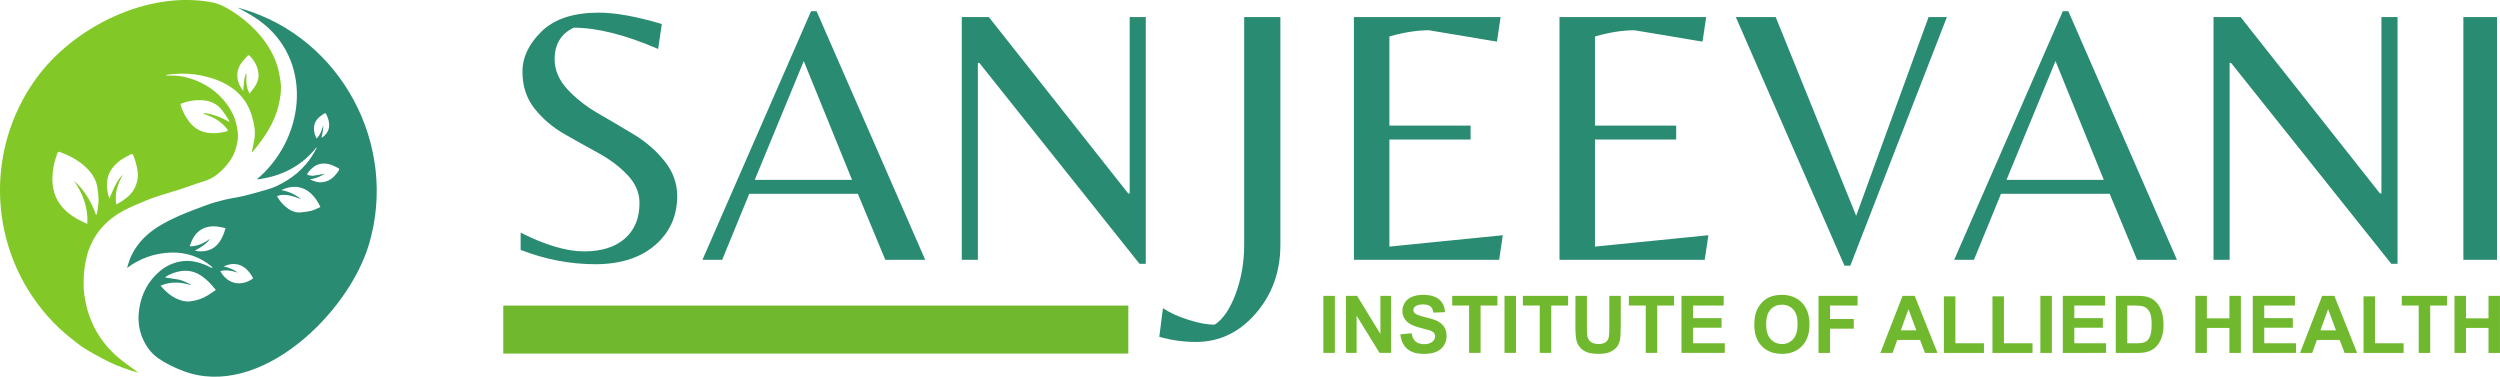 <?xml version="1.0" encoding="UTF-8" standalone="no"?>
<!-- Created with Inkscape (http://www.inkscape.org/) -->

<svg
   width="156.086mm"
   height="23.52mm"
   viewBox="0 0 156.086 23.52"
   version="1.1"
   id="svg221"
   xmlns="http://www.w3.org/2000/svg"
   xmlns:svg="http://www.w3.org/2000/svg">
  <defs
     id="defs218" />
  <g
     id="layer1"
     transform="translate(-16.343,-46.13)">
    <path
       d="m 31.528,51.806 c 0.018,-0.202 0.03,-0.391 0.051,-0.58 0.021,-0.187 0.052,-0.372 0.155,-0.536 -0.021,0.429 -0.052,0.855 0.189,1.285 0.11,-0.142 0.209,-0.26 0.297,-0.386 0.165,-0.237 0.277,-0.499 0.264,-0.793 -0.02,-0.477 -0.245,-0.864 -0.565,-1.201 -0.017,-0.018 -0.1,-0.008 -0.121,0.016 -0.148,0.168 -0.306,0.331 -0.428,0.518 -0.354,0.541 -0.241,1.182 0.157,1.677 z m -7.519,5.247 c -0.325,0.566 -0.517,1.157 -0.409,1.846 0.133,-0.079 0.252,-0.143 0.363,-0.216 0.345,-0.225 0.649,-0.494 0.821,-0.88 0.154,-0.344 0.202,-0.7 0.137,-1.079 -0.052,-0.307 -0.138,-0.601 -0.252,-0.888 -0.033,-0.083 -0.081,-0.112 -0.166,-0.065 -0.133,0.073 -0.271,0.138 -0.402,0.214 -0.309,0.178 -0.579,0.403 -0.783,0.696 -0.335,0.48 -0.345,1.015 -0.232,1.565 0.018,0.085 0.052,0.167 0.088,0.282 0.341,-0.844 0.589,-1.289 0.834,-1.476 z m 6.65,-3.309 c -0.012,-0.059 -0.01,-0.086 -0.022,-0.104 -0.156,-0.231 -0.299,-0.473 -0.476,-0.686 -0.255,-0.307 -0.601,-0.49 -0.991,-0.545 -0.506,-0.071 -1.004,0.002 -1.486,0.178 -0.072,0.026 -0.075,0.057 -0.056,0.123 0.117,0.394 0.311,0.745 0.565,1.067 0.282,0.358 0.652,0.571 1.091,0.64 0.396,0.062 0.796,0.028 1.185,-0.08 0.118,-0.033 0.124,-0.055 0.049,-0.153 -0.278,-0.362 -0.632,-0.621 -1.052,-0.793 -0.149,-0.061 -0.299,-0.119 -0.449,-0.178 0.066,-0.019 0.132,-0.023 0.195,-0.012 0.503,0.089 0.975,0.262 1.445,0.543 z m -8.328,5.777 c 0.019,-3.5e-4 0.038,-7e-4 0.057,-10e-4 0.038,-0.284 0.103,-0.567 0.107,-0.851 0.004,-0.294 -0.032,-0.593 -0.083,-0.884 -0.07,-0.401 -0.269,-0.744 -0.544,-1.044 -0.493,-0.539 -1.114,-0.871 -1.787,-1.122 -0.081,-0.03 -0.132,-0.009 -0.157,0.073 -0.079,0.263 -0.184,0.521 -0.23,0.79 -0.084,0.487 -0.123,0.98 -0.015,1.472 0.072,0.331 0.201,0.635 0.399,0.909 0.283,0.392 0.648,0.693 1.066,0.928 0.204,0.114 0.419,0.208 0.65,0.321 0.061,-1.026 -0.281,-1.89 -0.83,-2.691 0.649,0.576 1.073,1.296 1.367,2.102 z m 2.644,9.871 c -0.184,-0.052 -0.373,-0.098 -0.556,-0.161 -0.289,-0.099 -0.579,-0.2 -0.86,-0.319 -0.27,-0.114 -0.534,-0.244 -0.793,-0.383 -0.389,-0.208 -0.78,-0.415 -1.152,-0.65 -0.289,-0.183 -0.554,-0.405 -0.824,-0.617 -0.531,-0.417 -1.022,-0.879 -1.469,-1.385 -3.677,-4.163 -3.979,-10.31 -0.745,-14.813 2.326,-3.238 7.011,-5.582 11.065,-4.775 0.389,0.078 0.747,0.269 1.091,0.478 0.601,0.365 1.143,0.803 1.622,1.315 0.52,0.556 0.938,1.179 1.212,1.897 0.164,0.43 0.245,0.872 0.303,1.326 0.047,0.368 -0.002,0.723 -0.064,1.082 -0.186,1.08 -0.714,1.993 -1.38,2.838 -0.107,0.136 -0.217,0.27 -0.344,0.427 -0.002,-0.052 -0.009,-0.079 -0.004,-0.103 0.049,-0.244 0.107,-0.485 0.149,-0.73 0.083,-0.484 -0.014,-0.95 -0.146,-1.413 -0.293,-1.026 -0.961,-1.728 -1.906,-2.163 -0.39,-0.179 -0.814,-0.3 -1.234,-0.393 -0.551,-0.121 -1.117,-0.139 -1.681,-0.107 -0.182,0.01 -0.363,0.042 -0.544,0.064 -7e-4,0.011 -0.001,0.021 -0.002,0.032 0.049,0.004 0.099,0.013 0.148,0.01 0.431,-0.023 0.858,0.031 1.267,0.152 0.567,0.168 1.097,0.426 1.568,0.796 0.524,0.412 0.933,0.916 1.214,1.52 0.155,0.334 0.226,0.693 0.277,1.059 0.046,0.329 -0.019,0.638 -0.098,0.947 -0.149,0.576 -0.484,1.041 -0.902,1.448 -0.317,0.309 -0.678,0.547 -1.111,0.678 -0.498,0.15 -0.985,0.337 -1.48,0.499 -0.375,0.123 -0.755,0.227 -1.13,0.348 -0.323,0.104 -0.649,0.205 -0.962,0.336 -0.5,0.209 -1.006,0.413 -1.482,0.671 -0.684,0.371 -1.271,0.872 -1.698,1.535 -0.311,0.483 -0.513,1.009 -0.627,1.576 -0.085,0.421 -0.127,0.845 -0.134,1.271 -0.005,0.288 0.005,0.58 0.048,0.864 0.066,0.439 0.155,0.874 0.308,1.296 0.164,0.455 0.369,0.887 0.635,1.287 0.339,0.51 0.742,0.971 1.216,1.359 0.387,0.317 0.8,0.6 1.204,0.9"
       style="fill:#82c927;fill-opacity:1;fill-rule:nonzero;stroke:none;stroke-width:0.353"
       id="path35" />
    <path
       d="m 36.102,54.777 c 0.264,-0.243 0.326,-0.539 0.422,-0.824 0.002,0.131 -0.01,0.259 -0.03,0.386 -0.02,0.126 -0.048,0.251 -0.076,0.392 0.035,-0.016 0.052,-0.02 0.065,-0.03 0.535,-0.415 0.481,-0.928 0.227,-1.447 -0.029,-0.06 -0.077,-0.072 -0.136,-0.028 -0.078,0.058 -0.161,0.109 -0.239,0.168 -0.352,0.266 -0.444,0.627 -0.358,1.042 0.023,0.112 0.079,0.216 0.126,0.341 z m -0.407,2.551 c 0.253,0.135 0.522,0.213 0.802,0.176 0.475,-0.063 0.777,-0.381 1.019,-0.765 0.013,-0.021 -0.012,-0.096 -0.037,-0.107 -0.206,-0.094 -0.409,-0.217 -0.627,-0.26 -0.596,-0.117 -0.964,0.104 -1.32,0.597 -0.013,0.018 0.007,0.088 0.019,0.09 0.125,0.02 0.254,0.055 0.377,0.04 0.235,-0.027 0.466,-0.084 0.711,-0.13 -0.294,0.183 -0.601,0.31 -0.944,0.359 z m -5.596,5.731 c 0.509,0.909 1.404,0.931 2.051,0.448 -0.482,-0.923 -1.197,-1.057 -1.841,-0.74 0.32,0.069 0.619,0.178 0.877,0.384 -0.352,-0.107 -0.703,-0.204 -1.087,-0.092 z m 0.325,-2.686 c -0.516,-0.124 -1.016,-0.2 -1.498,0.077 -0.403,0.232 -0.593,0.617 -0.743,1.059 0.503,0.008 0.897,-0.206 1.276,-0.467 -0.243,0.328 -0.579,0.534 -0.947,0.737 0.077,0.015 0.125,0.029 0.174,0.033 0.499,0.045 0.939,-0.064 1.276,-0.47 0.23,-0.277 0.358,-0.598 0.462,-0.969 z m 5.923,-1.318 c -0.619,-1.339 -1.621,-1.46 -2.442,-1.056 0.468,0.082 0.877,0.273 1.241,0.567 -0.486,-0.177 -0.967,-0.378 -1.502,-0.202 0.007,0.025 0.009,0.043 0.017,0.057 0.173,0.297 0.395,0.55 0.68,0.744 0.237,0.162 0.499,0.254 0.789,0.223 0.23,-0.025 0.463,-0.048 0.685,-0.107 0.184,-0.049 0.354,-0.149 0.531,-0.226 z m -6.529,5.181 c -0.13,-0.154 -0.231,-0.285 -0.345,-0.405 -0.491,-0.517 -1.046,-0.88 -1.809,-0.779 -0.342,0.046 -0.651,0.167 -0.945,0.336 -0.026,0.015 -0.042,0.049 -0.058,0.068 0.289,0.045 0.565,0.085 0.839,0.131 0.208,0.035 0.687,0.246 0.779,0.351 -0.652,-0.207 -1.277,-0.245 -1.91,0.028 0.295,0.355 0.62,0.638 1.02,0.82 0.268,0.122 0.551,0.195 0.851,0.156 0.38,-0.051 0.741,-0.163 1.068,-0.367 0.167,-0.104 0.329,-0.219 0.51,-0.34 z m -0.214,-1.429 c -0.761,-0.638 -1.637,-0.951 -2.638,-0.906 -0.986,0.044 -1.877,0.356 -2.689,0.955 0.056,-0.179 0.101,-0.363 0.17,-0.537 0.219,-0.55 0.553,-1.023 0.98,-1.43 0.345,-0.328 0.739,-0.59 1.153,-0.819 0.848,-0.471 1.756,-0.804 2.662,-1.137 0.365,-0.134 0.743,-0.24 1.122,-0.331 0.411,-0.099 0.833,-0.15 1.243,-0.25 0.503,-0.123 1.001,-0.27 1.499,-0.414 0.398,-0.115 0.76,-0.309 1.114,-0.521 0.464,-0.278 0.873,-0.621 1.224,-1.035 0.26,-0.307 0.481,-0.639 0.658,-1.002 0.006,-0.013 0.007,-0.03 0.001,-0.055 -0.946,1.192 -2.194,1.812 -3.671,2.002 -0.008,-0.011 -0.015,-0.022 -0.023,-0.033 0.059,-0.05 0.12,-0.097 0.177,-0.149 2.879,-2.624 3.262,-7.364 -0.081,-9.751 -0.422,-0.302 -0.874,-0.547 -1.335,-0.791 0.094,0.026 0.188,0.05 0.281,0.078 6.192,1.805 9.78,8.51 7.924,14.714 -1.296,4.332 -6.829,9.69 -11.581,7.901 -0.559,-0.21 -1.091,-0.462 -1.58,-0.805 -0.441,-0.309 -0.742,-0.73 -0.957,-1.215 -0.265,-0.598 -0.318,-1.233 -0.221,-1.868 0.143,-0.938 0.559,-1.74 1.297,-2.357 0.353,-0.295 0.756,-0.489 1.203,-0.583 0.366,-0.077 0.731,-0.068 1.1,0.029 0.295,0.078 0.577,0.174 0.842,0.324 0.033,0.019 0.077,0.02 0.116,0.029 0.004,-0.014 0.009,-0.028 0.013,-0.043"
       style="fill:#298b72;fill-opacity:1;fill-rule:nonzero;stroke:none;stroke-width:0.353"
       id="path37" />
    <path
       d="m 50.972,49.828 c 0,0.672 0.263,1.293 0.788,1.866 0.525,0.572 1.165,1.076 1.919,1.511 0.754,0.435 1.504,0.877 2.25,1.328 0.746,0.45 1.382,1.003 1.907,1.66 0.525,0.656 0.788,1.381 0.788,2.174 0,1.252 -0.461,2.274 -1.382,3.068 -0.921,0.794 -2.166,1.191 -3.734,1.191 -1.568,0 -3.121,-0.298 -4.659,-0.893 v -1.076 c 1.553,0.779 2.874,1.168 3.962,1.168 1.089,0 1.937,-0.267 2.546,-0.802 0.609,-0.534 0.913,-1.274 0.913,-2.221 0,-0.641 -0.251,-1.225 -0.754,-1.751 -0.502,-0.527 -1.111,-0.984 -1.827,-1.374 -0.716,-0.389 -1.431,-0.79 -2.147,-1.202 -0.716,-0.412 -1.325,-0.935 -1.827,-1.568 -0.502,-0.634 -0.753,-1.4 -0.753,-2.301 0,-0.901 0.4,-1.74 1.199,-2.518 0.799,-0.778 1.991,-1.168 3.574,-1.168 1.035,0 2.345,0.237 3.928,0.71 l -0.228,1.557 c -2.055,-0.885 -3.814,-1.328 -5.276,-1.328 -0.792,0.382 -1.188,1.038 -1.188,1.969 z m 9.227,12.523 6.783,-15.522 h 0.343 l 6.783,15.522 H 71.617 l -1.713,-4.121 H 63.122 l -1.69,4.121 z m 3.266,-4.991 h 6.075 l -3.015,-7.417 z m 24.414,5.242 H 87.49 L 77.487,50.057 h -0.091 V 62.35 H 76.391 V 47.195 h 1.69 l 8.701,11.012 h 0.092 V 47.195 h 1.005 z m 6.143,-1.191 V 47.195 h 2.261 v 14.217 c 0,1.679 -0.514,3.11 -1.542,4.293 -1.027,1.183 -2.272,1.774 -3.734,1.774 -0.777,0 -1.538,-0.107 -2.284,-0.321 l 0.228,-1.786 c 0.411,0.275 0.937,0.515 1.576,0.721 0.639,0.206 1.188,0.309 1.645,0.309 0.518,-0.321 0.955,-0.958 1.313,-1.912 0.358,-0.954 0.537,-1.98 0.537,-3.079 z m 6.852,0.939 V 47.195 h 9.158 l -0.228,1.534 -4.248,-0.71 c -0.746,0 -1.568,0.13 -2.467,0.389 v 5.563 h 5.07 v 0.87 h -5.07 v 6.685 l 7.08,-0.71 -0.228,1.534 z m 12.835,0 V 47.195 h 9.158 l -0.228,1.534 -4.248,-0.71 c -0.746,0 -1.568,0.13 -2.467,0.389 v 5.563 h 5.07 v 0.87 h -5.07 v 6.685 l 7.08,-0.71 -0.228,1.534 z m 17.791,0.366 -6.783,-15.521 h 2.49 l 5.024,12.408 4.522,-12.408 h 1.142 l -6.029,15.521 z m 6.851,-0.366 6.783,-15.522 h 0.343 l 6.783,15.522 h -2.489 l -1.713,-4.121 h -6.783 l -1.69,4.121 z m 3.266,-4.991 h 6.075 l -3.015,-7.417 z m 24.414,5.242 h -0.388 L 155.639,50.057 h -0.091 v 12.293 h -1.005 V 47.195 h 1.69 l 8.702,11.012 h 0.091 V 47.195 h 1.005 z m 6.212,-15.407 v 15.155 h -2.101 V 47.195 Z"
       style="fill:#298b72;fill-opacity:1;fill-rule:nonzero;stroke:none;stroke-width:0.353"
       id="path39" />
    <path
       d="m 47.765,65.209 h 39.025 v 2.996 h -39.025 z"
       style="fill:#70b92e;fill-opacity:1;fill-rule:evenodd;stroke:none;stroke-width:0.353"
       id="path41" />
    <path
       d="m 98.967,68.163 v -3.562 h 0.717 v 3.562 z m 1.409,0 v -3.562 h 0.698 l 1.454,2.378 v -2.378 h 0.667 v 3.562 h -0.721 l -1.432,-2.323 v 2.323 z m 3.396,-1.159 0.698,-0.069 c 0.041,0.235 0.127,0.408 0.256,0.518 0.128,0.11 0.301,0.165 0.519,0.165 0.231,0 0.405,-0.049 0.522,-0.148 0.117,-0.098 0.176,-0.212 0.176,-0.343 0,-0.085 -0.025,-0.156 -0.075,-0.215 -0.049,-0.06 -0.135,-0.111 -0.258,-0.155 -0.084,-0.029 -0.276,-0.081 -0.574,-0.156 -0.385,-0.095 -0.654,-0.213 -0.809,-0.352 -0.218,-0.196 -0.327,-0.435 -0.327,-0.716 0,-0.182 0.051,-0.351 0.154,-0.509 0.102,-0.157 0.251,-0.278 0.443,-0.361 0.194,-0.082 0.426,-0.124 0.699,-0.124 0.447,0 0.782,0.098 1.008,0.294 0.225,0.197 0.343,0.458 0.355,0.785 l -0.717,0.032 c -0.031,-0.183 -0.097,-0.315 -0.198,-0.395 -0.101,-0.081 -0.252,-0.12 -0.454,-0.12 -0.208,0 -0.372,0.042 -0.49,0.129 -0.076,0.055 -0.114,0.129 -0.114,0.221 0,0.085 0.036,0.157 0.107,0.216 0.09,0.076 0.31,0.156 0.659,0.238 0.349,0.083 0.608,0.168 0.775,0.257 0.167,0.089 0.298,0.209 0.393,0.362 0.094,0.153 0.141,0.343 0.141,0.567 0,0.204 -0.057,0.396 -0.17,0.573 -0.113,0.179 -0.273,0.311 -0.48,0.397 -0.207,0.087 -0.465,0.13 -0.774,0.13 -0.449,0 -0.794,-0.104 -1.035,-0.312 -0.241,-0.208 -0.385,-0.512 -0.431,-0.91 z m 4.292,1.159 v -2.959 h -1.054 v -0.603 h 2.824 v 0.603 h -1.051 v 2.959 z m 2.211,0 v -3.562 h 0.717 v 3.562 z m 2.201,0 v -2.959 h -1.054 v -0.603 h 2.824 v 0.603 h -1.051 v 2.959 z m 2.228,-3.562 h 0.717 v 1.929 c 0,0.306 0.009,0.505 0.026,0.595 0.031,0.146 0.104,0.263 0.219,0.351 0.116,0.089 0.274,0.133 0.474,0.133 0.204,0 0.358,-0.042 0.461,-0.125 0.103,-0.083 0.165,-0.186 0.186,-0.307 0.021,-0.122 0.031,-0.324 0.031,-0.606 v -1.97 h 0.717 v 1.871 c 0,0.428 -0.019,0.73 -0.058,0.906 -0.039,0.177 -0.11,0.325 -0.215,0.447 -0.104,0.121 -0.244,0.218 -0.418,0.29 -0.175,0.072 -0.403,0.108 -0.684,0.108 -0.339,0 -0.596,-0.039 -0.772,-0.118 -0.176,-0.079 -0.314,-0.181 -0.415,-0.306 -0.102,-0.125 -0.169,-0.257 -0.201,-0.395 -0.047,-0.204 -0.07,-0.505 -0.07,-0.904 z m 4.389,3.562 v -2.959 h -1.054 v -0.603 h 2.824 v 0.603 h -1.052 v 2.959 z m 2.233,0 v -3.562 h 2.635 v 0.603 h -1.917 v 0.789 h 1.784 v 0.6 h -1.784 v 0.97 h 1.985 v 0.6 z m 4.545,-1.759 c 0,-0.363 0.054,-0.668 0.162,-0.914 0.081,-0.181 0.191,-0.344 0.331,-0.489 0.14,-0.143 0.293,-0.25 0.459,-0.32 0.222,-0.095 0.477,-0.141 0.766,-0.141 0.523,0 0.942,0.162 1.256,0.488 0.315,0.325 0.472,0.778 0.472,1.358 0,0.575 -0.156,1.025 -0.468,1.35 -0.312,0.325 -0.729,0.487 -1.25,0.487 -0.529,0 -0.949,-0.162 -1.261,-0.484 -0.312,-0.323 -0.468,-0.769 -0.468,-1.335 z m 0.739,-0.024 c 0,0.403 0.093,0.709 0.279,0.917 0.186,0.208 0.422,0.312 0.708,0.312 0.285,0 0.52,-0.103 0.704,-0.31 0.183,-0.207 0.274,-0.516 0.274,-0.929 0,-0.408 -0.089,-0.712 -0.267,-0.914 -0.178,-0.201 -0.416,-0.301 -0.711,-0.301 -0.296,0 -0.535,0.102 -0.716,0.305 -0.18,0.203 -0.271,0.509 -0.271,0.92 z m 3.272,1.783 v -3.562 h 2.437 v 0.603 h -1.719 v 0.843 h 1.483 v 0.603 h -1.483 v 1.514 z m 7.427,0 h -0.781 l -0.31,-0.81 h -1.421 l -0.293,0.81 h -0.761 l 1.384,-3.562 h 0.758 z m -1.321,-1.409 -0.49,-1.322 -0.48,1.322 z m 1.721,1.409 v -3.533 h 0.717 v 2.933 h 1.784 v 0.6 z m 3.032,0 v -3.533 h 0.717 v 2.933 h 1.784 v 0.6 z m 2.991,0 v -3.562 h 0.717 v 3.562 z m 1.401,0 v -3.562 h 2.635 v 0.603 h -1.917 v 0.789 h 1.784 v 0.6 h -1.784 v 0.97 h 1.985 v 0.6 z m 3.309,-3.562 h 1.311 c 0.295,0 0.521,0.022 0.676,0.068 0.208,0.061 0.387,0.171 0.535,0.329 0.149,0.156 0.262,0.349 0.34,0.576 0.077,0.228 0.116,0.508 0.116,0.843 0,0.293 -0.036,0.545 -0.109,0.758 -0.088,0.259 -0.215,0.469 -0.381,0.629 -0.124,0.122 -0.292,0.217 -0.504,0.284 -0.158,0.051 -0.37,0.076 -0.636,0.076 h -1.349 z m 0.717,0.603 v 2.359 h 0.535 c 0.2,0 0.345,-0.011 0.434,-0.034 0.116,-0.029 0.212,-0.078 0.29,-0.148 0.077,-0.07 0.139,-0.185 0.188,-0.344 0.048,-0.159 0.073,-0.377 0.073,-0.653 0,-0.275 -0.025,-0.486 -0.073,-0.633 -0.049,-0.148 -0.117,-0.263 -0.204,-0.345 -0.088,-0.083 -0.199,-0.139 -0.333,-0.168 -0.1,-0.023 -0.296,-0.034 -0.589,-0.034 z m 4.251,2.959 v -3.562 h 0.718 v 1.402 h 1.406 v -1.402 h 0.717 v 3.562 h -0.717 v -1.558 h -1.406 v 1.558 z m 3.583,0 v -3.562 h 2.634 v 0.603 h -1.917 v 0.789 h 1.784 v 0.6 h -1.784 v 0.97 h 1.985 v 0.6 z m 6.516,0 h -0.781 l -0.31,-0.81 h -1.421 l -0.293,0.81 h -0.761 l 1.384,-3.562 h 0.759 z m -1.321,-1.409 -0.49,-1.322 -0.48,1.322 z m 1.72,1.409 v -3.533 h 0.717 v 2.933 h 1.784 v 0.6 z m 3.444,0 v -2.959 h -1.054 v -0.603 h 2.824 v 0.603 h -1.051 v 2.959 z m 2.235,0 v -3.562 h 0.718 v 1.402 h 1.406 v -1.402 h 0.717 v 3.562 h -0.717 v -1.558 h -1.406 v 1.558 z"
       style="fill:#70b92e;fill-opacity:1;fill-rule:nonzero;stroke:none;stroke-width:0.353"
       id="path43" />
  </g>
</svg>
